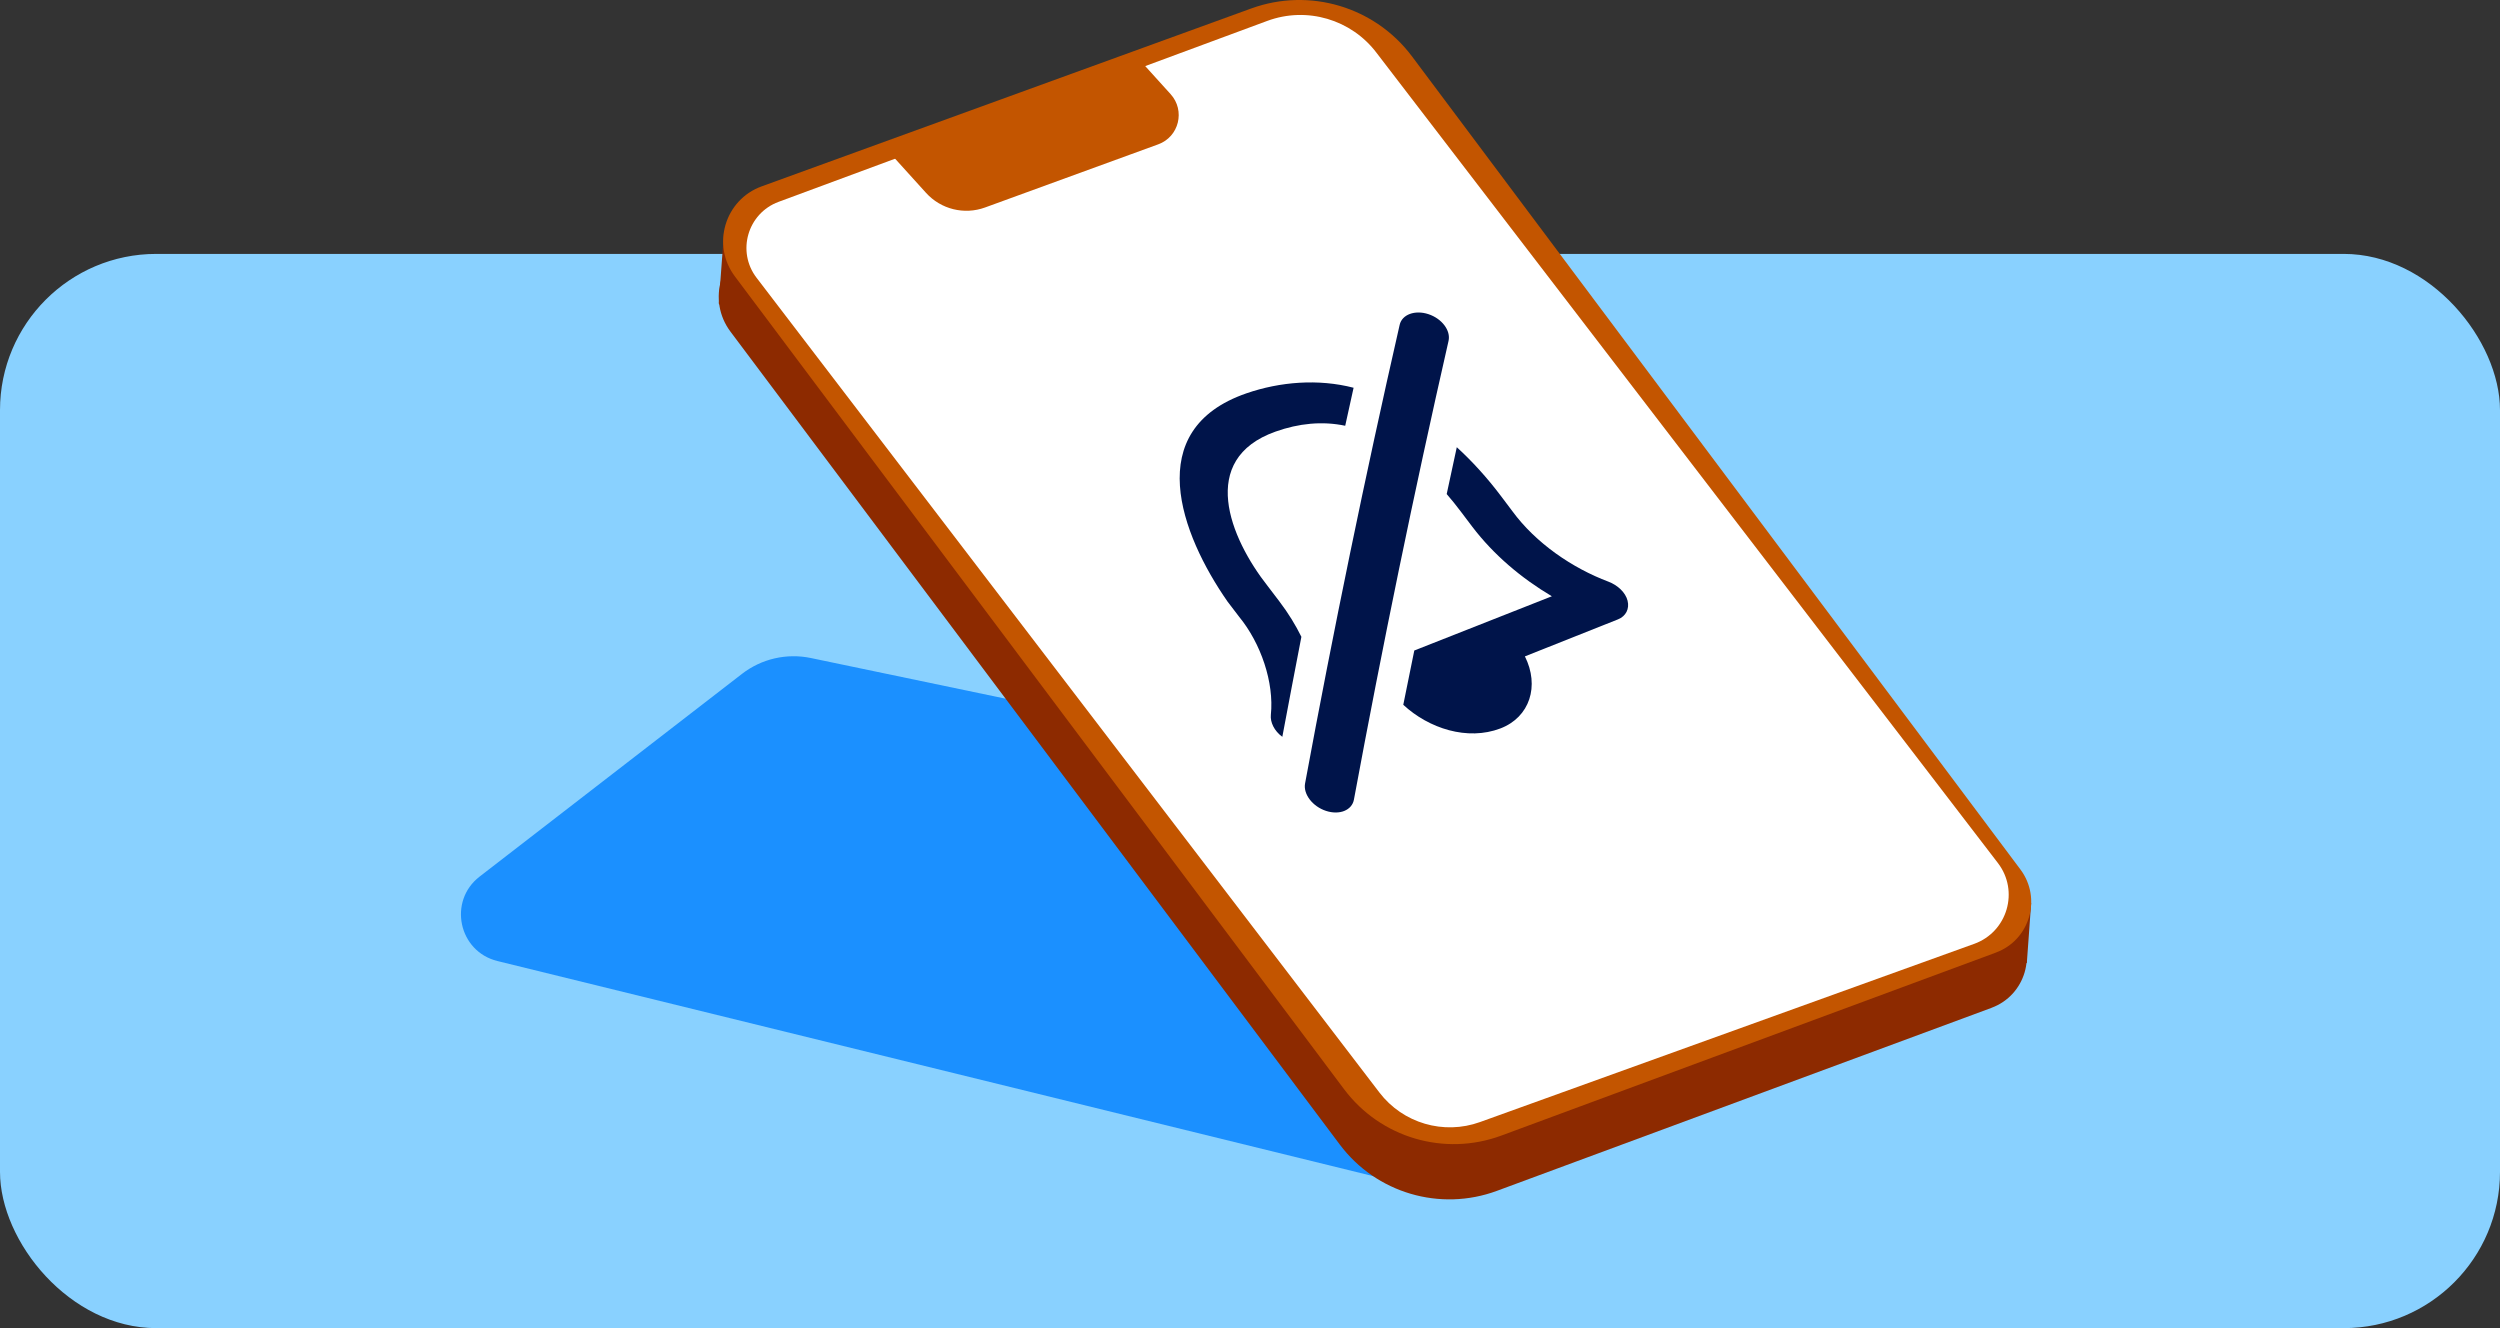 <svg width="128" height="68" viewBox="0 0 128 68" fill="none" xmlns="http://www.w3.org/2000/svg">
<rect x="0" y="0" width="128" height="68" fill="#333333" stroke="none"/>
<rect y="13" width="128" height="55" rx="8" fill="#89D1FF"/>
<path d="M90.001 43.814L74.303 61.2L25.469 49.205C23.476 48.716 22.93 46.138 24.555 44.882L37.99 34.502C38.99 33.728 40.28 33.432 41.518 33.691L89.999 43.816L90.001 43.814Z" fill="#1B90FF"/>
<path d="M101.965 51.602L76.641 60.972C73.73 62.049 70.458 61.084 68.597 58.601L37.399 16.978C36.194 15.372 36.883 13.057 38.772 12.371L63.84 3.263C66.824 2.178 70.168 3.176 72.072 5.718L103.221 47.346C104.329 48.828 103.701 50.959 101.965 51.6V51.602Z" fill="#8D2A00"/>
<path d="M103.774 49.3L103.996 46.236L37.074 11.821L36.799 15.534L70.51 59.643L103.774 49.3Z" fill="#8D2A00"/>
<path d="M102.189 48.773L76.865 58.143C73.954 59.22 70.682 58.255 68.821 55.772L37.624 14.149C36.419 12.543 37.108 10.228 38.997 9.542L64.065 0.433C67.049 -0.651 70.393 0.347 72.296 2.889L103.446 44.517C104.554 45.999 103.926 48.13 102.19 48.771L102.189 48.773Z" fill="#C35500"/>
<path d="M101.078 48.325L75.775 57.45C73.912 58.121 71.829 57.509 70.626 55.937L38.737 14.223C37.708 12.879 38.275 10.923 39.862 10.335L64.882 1.071C66.91 0.32 69.189 0.99 70.49 2.719L102.293 44.187C103.393 45.622 102.781 47.711 101.08 48.325H101.078Z" fill="white"/>
<path d="M59.301 7.39L50.435 10.623C49.369 11.012 48.174 10.716 47.412 9.874L45.637 7.913L58.492 3.226L59.937 4.822C60.697 5.662 60.365 7.004 59.301 7.39Z" fill="#C35500"/>
<path d="M68.829 41.519C68.571 41.623 68.237 41.631 67.891 41.517C67.201 41.29 66.72 40.661 66.819 40.115C68.274 32.253 69.885 24.426 71.663 16.63C71.785 16.101 72.445 15.858 73.136 16.085C73.827 16.313 74.287 16.925 74.165 17.456C72.389 25.252 70.778 33.078 69.321 40.94C69.271 41.213 69.085 41.415 68.827 41.519H68.829Z" fill="#00144A"/>
<path d="M69.304 19.853C67.493 19.385 65.542 19.544 63.818 20.138C58.423 22.001 60.455 27.362 62.851 30.802C63.089 31.113 63.207 31.268 63.444 31.579C64.557 32.937 65.24 34.939 65.068 36.601C65.029 36.973 65.24 37.425 65.655 37.725C65.975 36.018 66.301 34.311 66.631 32.605C66.342 32.019 65.972 31.406 65.498 30.784C65.262 30.475 65.143 30.32 64.908 30.009C62.96 27.539 61.325 23.514 65.304 22.099C66.498 21.674 67.703 21.552 68.875 21.799C69.045 21.018 69.131 20.629 69.304 19.852V19.853Z" fill="#00144A"/>
<path d="M74.589 22.898C75.374 23.616 76.134 24.447 76.857 25.407C77.087 25.713 77.201 25.865 77.432 26.171C78.636 27.813 80.506 29.087 82.351 29.781C82.826 29.96 83.228 30.336 83.332 30.756C83.436 31.174 83.246 31.549 82.842 31.711C81.253 32.342 79.663 32.975 78.075 33.607C78.833 35.117 78.331 36.72 76.818 37.297C75.134 37.939 73.157 37.3 71.848 36.085C72.071 34.971 72.183 34.415 72.412 33.306C74.76 32.381 77.107 31.456 79.455 30.529C77.894 29.603 76.482 28.414 75.379 26.966C75.148 26.66 75.033 26.506 74.8 26.2C74.558 25.88 74.316 25.578 74.071 25.295C74.276 24.335 74.379 23.855 74.587 22.9L74.589 22.898Z" fill="#00144A"/>
</svg>

